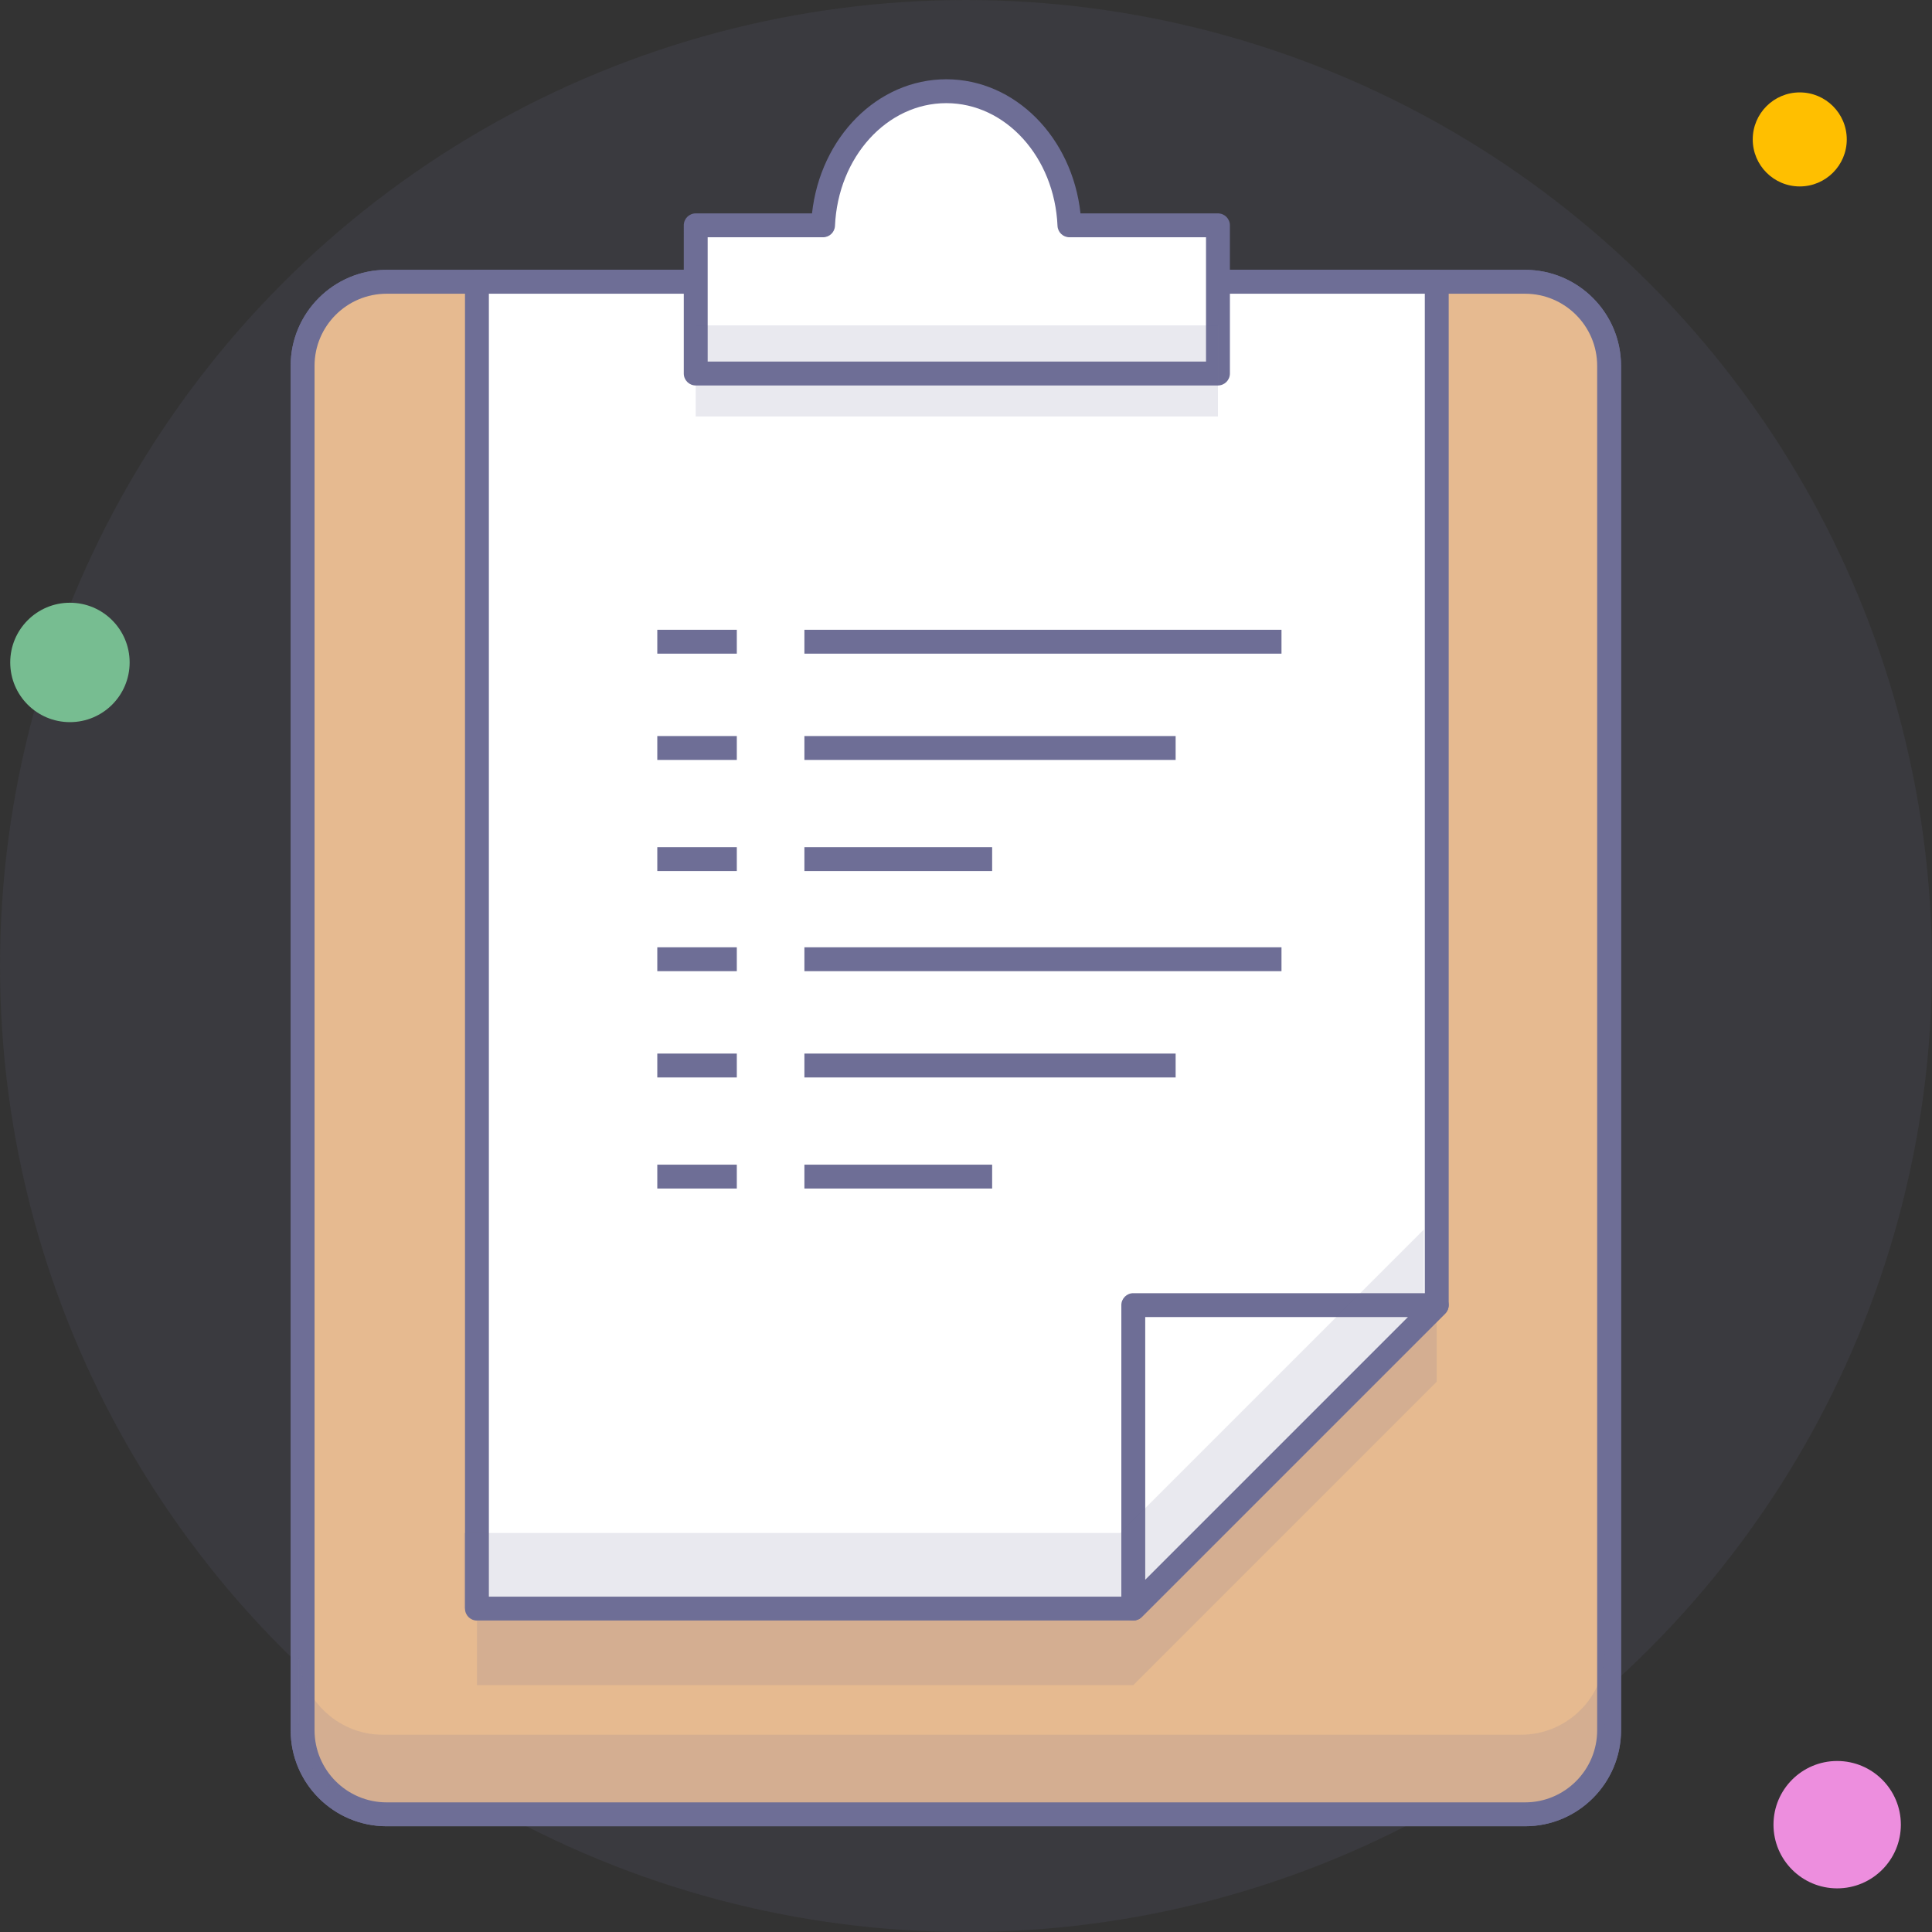 <svg xml:space="preserve" style="enable-background:new 0 0 242.697 242.697;" viewBox="0 0 242.697 242.697" height="242.697px" width="242.697px" y="0px" x="0px" xmlns:xlink="http://www.w3.org/1999/xlink" xmlns="http://www.w3.org/2000/svg" id="Layer_1" version="1.1">
<rect x="0" y="0" width="242.697" height="242.697" fill="#333333" stroke="none"/>
<g style="opacity:0.12;enable-background:new    ;">
	<circle r="121.349" cy="121.349" cx="121.349" style="fill:#6E6E96;"></circle>
</g>
<circle r="7.5" cy="83.215" cx="8.785" style="fill:#77BD91;"></circle>
<circle r="8" cy="229.215" cx="230.785" style="fill:#ED8EDE;"></circle>
<circle r="5.906" cy="17.514" cx="226.084" style="fill:#FFBF00;"></circle>
<g>
	<g>
		<path d="M202.135,217.358c0,5.807-4.745,10.555-10.554,10.555H48.567c-5.805,0-10.554-4.748-10.554-10.555
			V45.953c0-5.806,4.749-10.555,10.554-10.555h143.014c5.809,0,10.554,4.75,10.554,10.555V217.358L202.135,217.358z" style="fill:#E6BA90;"></path>
		<path d="M191.581,229.413H48.567c-6.646,0-12.054-5.407-12.054-12.055V45.953
			c0-6.647,5.407-12.055,12.054-12.055h143.014c6.646,0,12.054,5.408,12.054,12.055v171.405
			C203.635,224.006,198.228,229.413,191.581,229.413z M48.567,36.898c-4.992,0-9.054,4.062-9.054,9.055v171.405
			c0,4.993,4.062,9.055,9.054,9.055h143.014c4.992,0,9.054-4.062,9.054-9.055V45.953c0-4.993-4.062-9.055-9.054-9.055H48.567z" style="fill:#6E6E96;"></path>
	</g>
	<g>
		<path d="M202.135,217.358c0,5.807-4.745,10.555-10.554,10.555H48.567c-5.805,0-10.554-4.748-10.554-10.555
			V45.953c0-5.806,4.749-10.555,10.554-10.555h143.014c5.809,0,10.554,4.75,10.554,10.555V217.358L202.135,217.358z" style="fill:#E6BA90;"></path>
		<path d="M191.581,229.413H48.567c-6.646,0-12.054-5.407-12.054-12.055V45.953
			c0-6.647,5.407-12.055,12.054-12.055h143.014c6.646,0,12.054,5.408,12.054,12.055v171.405
			C203.635,224.006,198.228,229.413,191.581,229.413z M48.567,36.898c-4.992,0-9.054,4.062-9.054,9.055v171.405
			c0,4.993,4.062,9.055,9.054,9.055h143.014c4.992,0,9.054-4.062,9.054-9.055V45.953c0-4.993-4.062-9.055-9.054-9.055H48.567z" style="fill:#6E6E96;"></path>
	</g>
</g>
<g style="opacity:0.15;enable-background:new    ;">
	<polygon points="142.362,211.688 59.912,211.688 59.912,45.015 180.485,45.015 180.485,173.565" style="fill:#6E6E96;"></polygon>
</g>
<g>
	<polygon points="142.362,202.071 59.912,202.071 59.912,35.398 180.485,35.398 180.485,163.949" style="fill:#FFFFFF;"></polygon>
	<path d="M142.362,203.571h-82.45c-0.829,0-1.5-0.672-1.5-1.5V35.398c0-0.829,0.671-1.5,1.5-1.5h120.573
		c0.828,0,1.5,0.671,1.5,1.5v128.551c0,0.397-0.158,0.779-0.439,1.061l-38.123,38.122
		C143.142,203.413,142.76,203.571,142.362,203.571z M61.412,200.571h80.329l37.244-37.243V36.898H61.412V200.571z" style="fill:#6E6E96;"></path>
</g>
<g>
	<polygon points="142.362,202.071 180.485,163.949 142.362,163.949" style="fill:#FFFFFF;"></polygon>
	<path d="M142.362,203.571c-0.193,0-0.389-0.037-0.574-0.114c-0.561-0.232-0.926-0.779-0.926-1.386v-38.122
		c0-0.828,0.672-1.5,1.5-1.5h38.123c0.606,0,1.153,0.365,1.386,0.926s0.104,1.206-0.325,1.635l-38.123,38.122
		C143.136,203.419,142.752,203.571,142.362,203.571z M143.862,165.449v33.001l33.002-33.001H143.862z" style="fill:#6E6E96;"></path>
</g>
<g>
	<path d="M134.343,28.306c-0.408-9.344-7.201-16.847-15.474-16.847c-8.271,0-15.064,7.503-15.477,16.847
		H87.396v18.616H153V28.306H134.343z" style="fill:#FFFFFF;"></path>
	<path d="M153,48.422H87.396c-0.829,0-1.5-0.671-1.5-1.5V28.306c0-0.829,0.671-1.5,1.5-1.5h14.608
		c1.049-9.556,8.227-16.847,16.865-16.847c8.642,0,15.818,7.291,16.862,16.847H153c0.828,0,1.5,0.671,1.5,1.5v18.616
		C154.5,47.75,153.828,48.422,153,48.422z M88.896,45.422H151.5V29.806h-17.157c-0.803,0-1.464-0.632-1.499-1.435
		c-0.377-8.643-6.516-15.413-13.975-15.413c-7.457,0-13.596,6.771-13.979,15.414c-0.036,0.802-0.696,1.434-1.499,1.434H88.896
		V45.422z" style="fill:#6E6E96;"></path>
</g>
<g>
	<rect height="3" width="59.931" style="fill:#6E6E96;" y="79.112" x="101.049"></rect>
	<rect height="3" width="9.989" style="fill:#6E6E96;" y="79.112" x="82.569"></rect>
</g>
<g>
	<rect height="3" width="23.583" style="fill:#6E6E96;" y="106.419" x="101.049"></rect>
	<rect height="3" width="9.989" style="fill:#6E6E96;" y="106.419" x="82.569"></rect>
</g>
<g>
	<rect height="3" width="46.634" style="fill:#6E6E96;" y="92.462" x="101.049"></rect>
	<rect height="3" width="9.989" style="fill:#6E6E96;" y="92.462" x="82.569"></rect>
</g>
<g style="opacity:0.15;enable-background:new    ;">
	<rect height="11.445" width="65.604" style="fill:#6E6E96;" y="40.876" x="87.396"></rect>
</g>
<g style="opacity:0.15;enable-background:new    ;">
	<path d="M191.081,217.913H48.067c-5.805,0-10.554-4.748-10.554-10.555v9c0,5.807,4.749,10.555,10.554,10.555
		h143.014c5.809,0,10.554-4.748,10.554-10.555v-9C201.635,213.165,196.888,217.913,191.081,217.913z" style="fill:#6E6E96;"></path>
</g>
<g style="opacity:0.15;enable-background:new    ;">
	<polygon points="58.293,192.571 58.293,202.071 140.744,202.071 178.866,163.949 178.866,154.449 
		140.744,192.571" style="fill:#6E6E96;"></polygon>
</g>
<g>
	<rect height="3" width="59.931" style="fill:#6E6E96;" y="118.999" x="101.049"></rect>
	<rect height="3" width="9.989" style="fill:#6E6E96;" y="118.999" x="82.569"></rect>
</g>
<g>
	<rect height="3" width="23.583" style="fill:#6E6E96;" y="146.305" x="101.049"></rect>
	<rect height="3" width="9.989" style="fill:#6E6E96;" y="146.305" x="82.569"></rect>
</g>
<g>
	<rect height="3" width="46.634" style="fill:#6E6E96;" y="132.349" x="101.049"></rect>
	<rect height="3" width="9.989" style="fill:#6E6E96;" y="132.349" x="82.569"></rect>
</g>
</svg>
